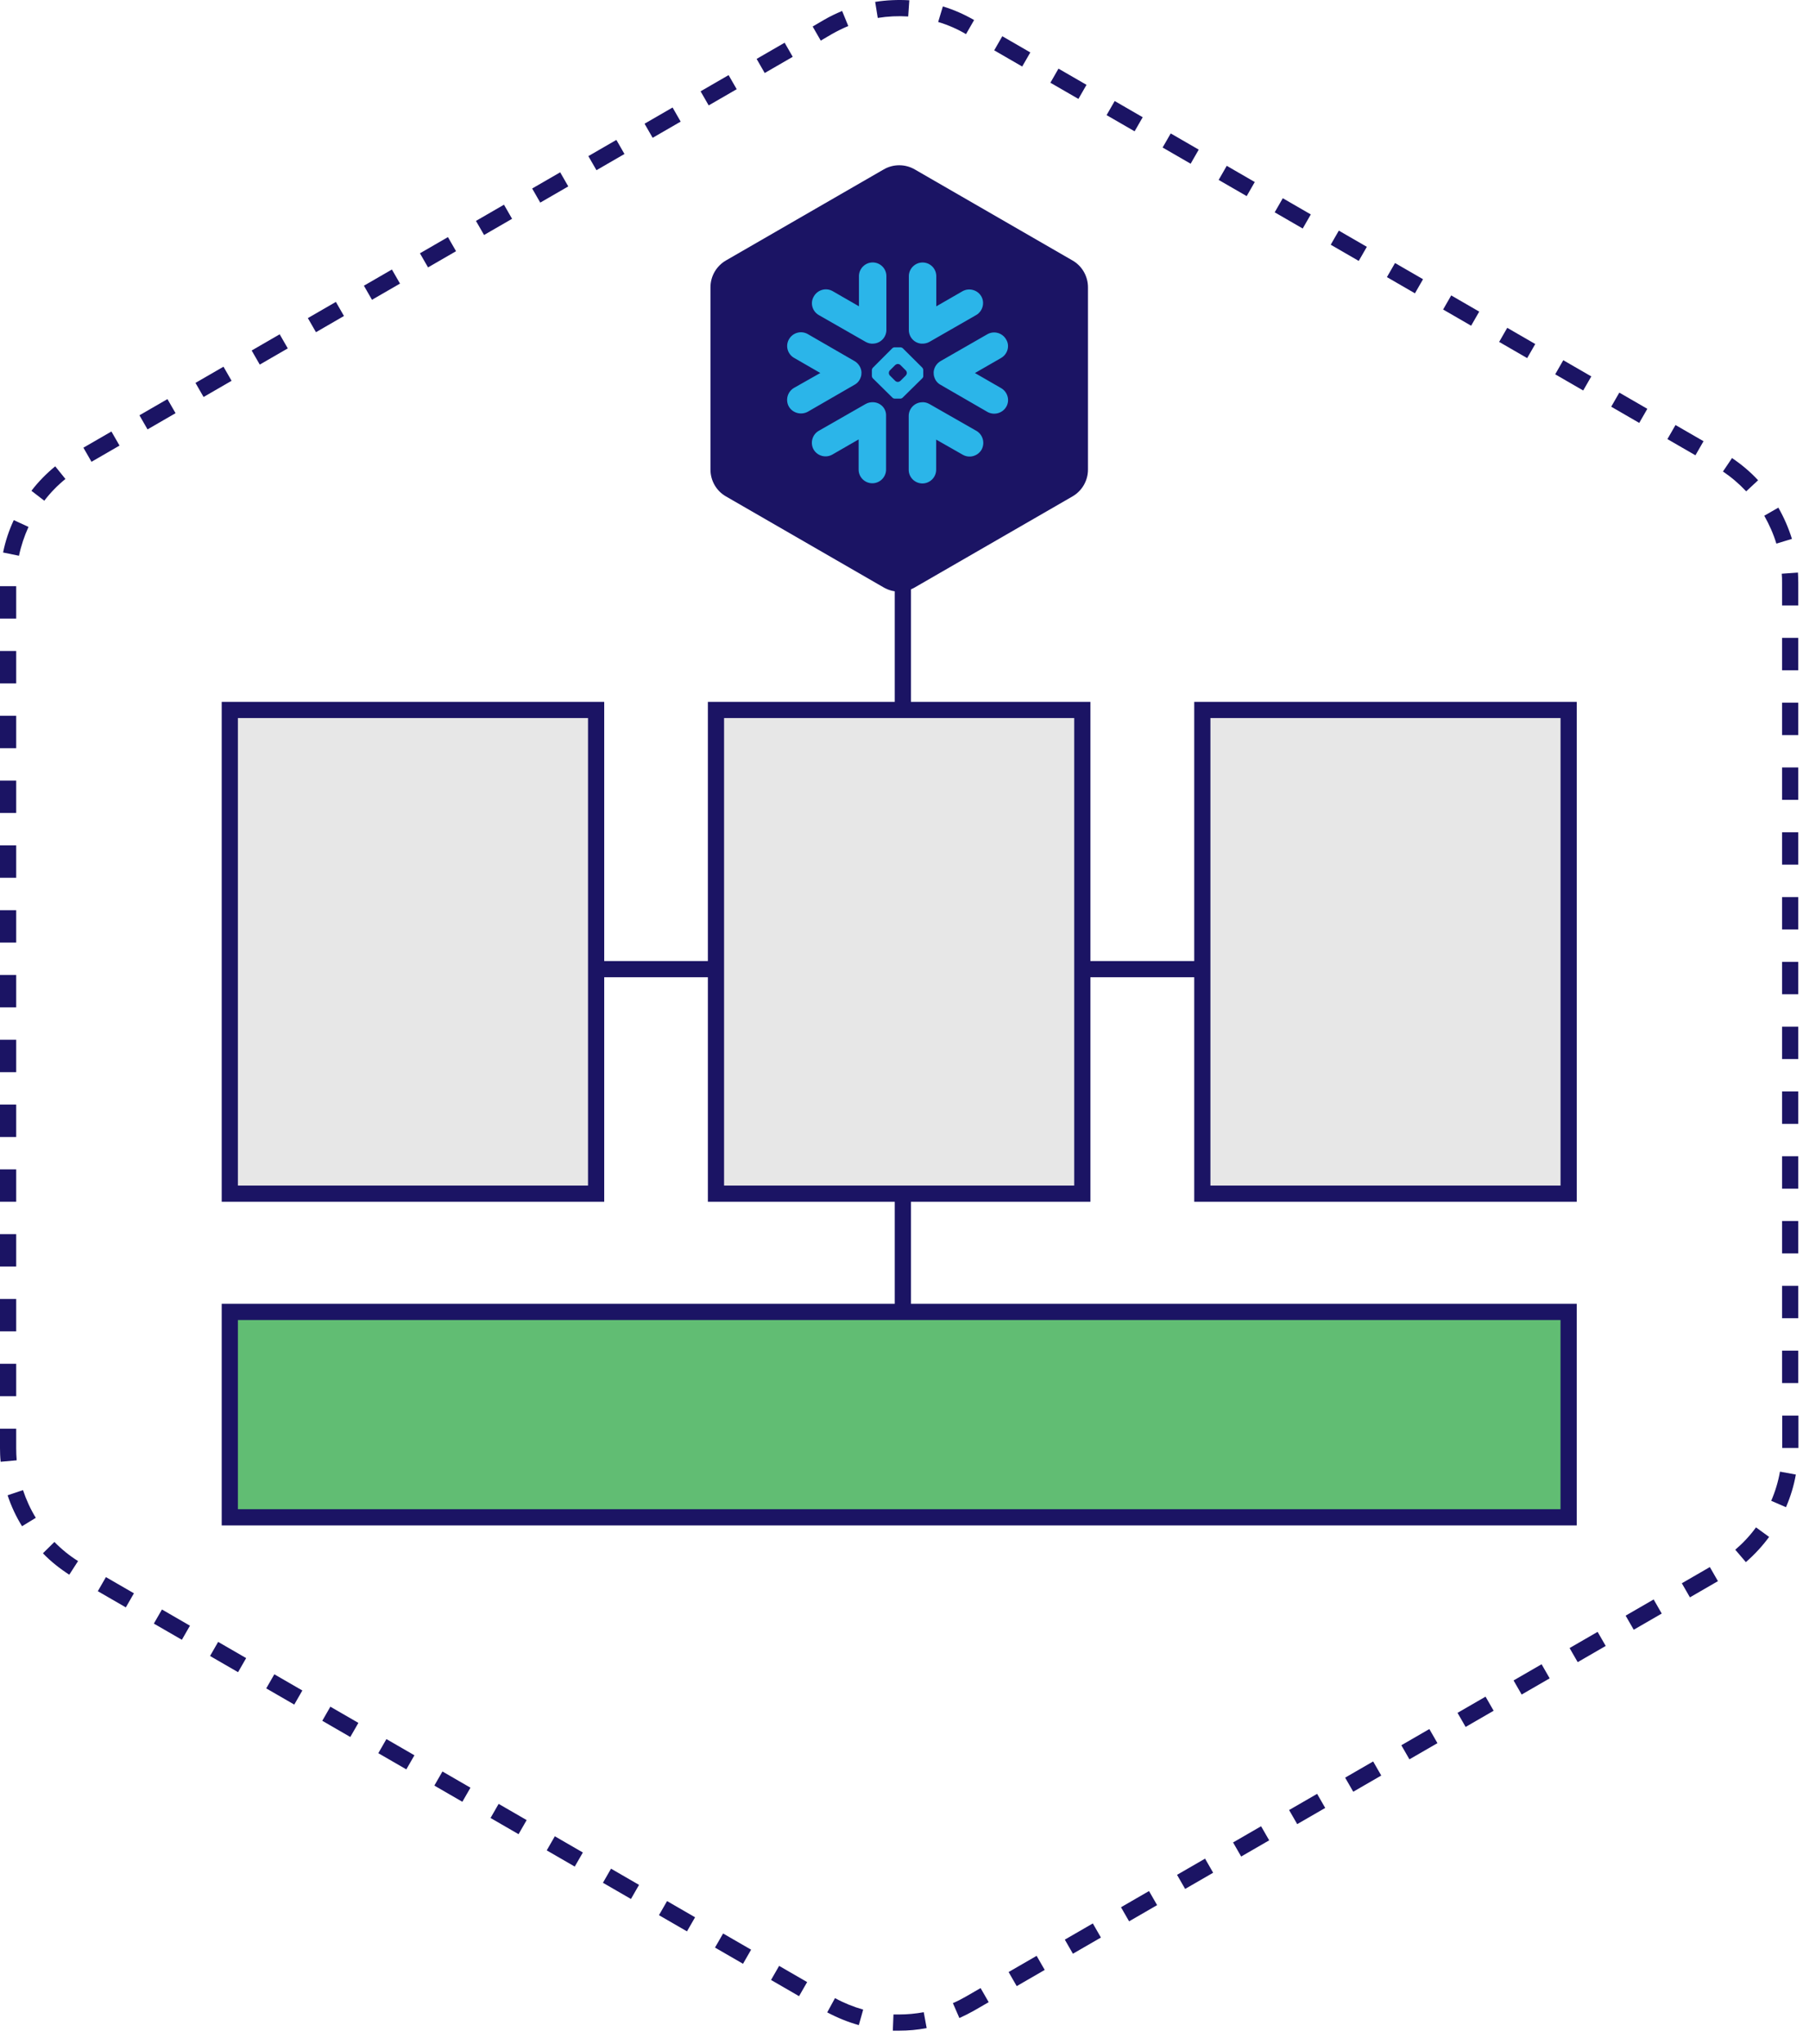<svg width="131" height="148" viewBox="0 0 131 148" fill="none" xmlns="http://www.w3.org/2000/svg">
<g id="Group 2691">
<g id="Group 287">
<path id="Vector" d="M65.111 147.013C64.959 147.013 64.806 147.013 64.654 147.013L64.701 145.84C64.842 145.84 64.971 145.84 65.111 145.84C65.71 145.84 66.308 145.782 66.894 145.676L67.105 146.825C66.448 146.954 65.768 147.013 65.1 147.013H65.111ZM62.203 146.614C61.406 146.391 60.632 146.075 59.904 145.688L60.467 144.656C61.112 145.008 61.804 145.289 62.508 145.488L62.191 146.614H62.203ZM69.474 146.098L69.005 145.019C69.333 144.879 69.65 144.714 69.955 144.539L71.01 143.929L71.597 144.949L70.541 145.559C70.189 145.758 69.838 145.934 69.474 146.098ZM57.864 144.515L55.835 143.342L56.421 142.322L58.45 143.495L57.864 144.515ZM73.626 143.788L73.039 142.768L75.068 141.595L75.654 142.615L73.626 143.788ZM53.806 142.17L51.777 140.997L52.364 139.977L54.392 141.149L53.806 142.17ZM77.695 141.442L77.109 140.422L79.138 139.249L79.724 140.27L77.695 141.442ZM49.748 139.824L47.719 138.651L48.306 137.631L50.335 138.804L49.748 139.824ZM81.764 139.097L81.178 138.077L83.207 136.904L83.793 137.924L81.764 139.097ZM45.691 137.479L43.662 136.306L44.248 135.285L46.277 136.458L45.691 137.479ZM85.822 136.751L85.236 135.731L87.265 134.558L87.851 135.579L85.822 136.751ZM41.621 135.133L39.592 133.96L40.179 132.94L42.208 134.113L41.621 135.133ZM89.88 134.406L89.294 133.386L91.323 132.213L91.909 133.233L89.88 134.406ZM37.552 132.788L35.523 131.615L36.109 130.594L38.138 131.767L37.552 132.788ZM93.938 132.06L93.351 131.04L95.38 129.867L95.967 130.888L93.938 132.06ZM33.482 130.442L31.453 129.269L32.04 128.249L34.069 129.422L33.482 130.442ZM97.996 129.715L97.409 128.695L99.438 127.522L100.024 128.542L97.996 129.715ZM29.424 128.096L27.396 126.924L27.982 125.903L30.011 127.076L29.424 128.096ZM102.065 127.369L101.479 126.349L103.507 125.176L104.094 126.197L102.065 127.369ZM25.367 125.751L23.338 124.578L23.924 123.558L25.953 124.731L25.367 125.751ZM106.134 125.024L105.548 124.004L107.577 122.831L108.163 123.851L106.134 125.024ZM21.309 123.405L19.28 122.233L19.866 121.212L21.895 122.385L21.309 123.405ZM110.192 122.678L109.606 121.658L111.635 120.485L112.221 121.506L110.192 122.678ZM17.239 121.06L15.211 119.887L15.797 118.867L17.826 120.04L17.239 121.06ZM114.25 120.333L113.663 119.313L115.692 118.14L116.279 119.16L114.25 120.333ZM13.17 118.714L11.141 117.542L11.728 116.521L13.756 117.694L13.17 118.714ZM118.308 117.987L117.721 116.967L119.75 115.794L120.336 116.815L118.308 117.987ZM9.112 116.369L7.083 115.196L7.67 114.176L9.699 115.349L9.112 116.369ZM122.377 115.642L121.791 114.622L123.82 113.449L124.406 114.469L122.377 115.642ZM5.031 114.012C4.339 113.566 3.682 113.05 3.108 112.452L3.94 111.631C4.456 112.159 5.031 112.628 5.653 113.015L5.019 114L5.031 114.012ZM126.423 113.085L125.661 112.194C126.224 111.713 126.728 111.174 127.162 110.576L128.112 111.267C127.619 111.936 127.056 112.546 126.435 113.085H126.423ZM1.595 110.493C1.161 109.79 0.809 109.039 0.551 108.253L1.665 107.878C1.9 108.582 2.205 109.25 2.592 109.884L1.595 110.493ZM129.343 109.121L128.264 108.652C128.557 107.972 128.769 107.268 128.898 106.541L130.047 106.752C129.906 107.562 129.66 108.359 129.331 109.121H129.343ZM0.047 105.826C0.012 105.497 0 105.157 0 104.829V103.433H1.173V104.829C1.173 105.134 1.184 105.427 1.208 105.72L0.035 105.826H0.047ZM130.235 104.829H129.062V102.484H130.235V104.829ZM1.173 101.076H0V98.731H1.173V101.076ZM130.223 100.126H129.05V97.781H130.223V100.126ZM1.173 96.385H0V94.04H1.173V96.385ZM130.223 95.435H129.05V93.09H130.223V95.435ZM1.173 91.694H0V89.349H1.173V91.694ZM130.223 90.744H129.05V88.399H130.223V90.744ZM1.173 87.003H0V84.658H1.173V87.003ZM130.223 86.053H129.05V83.708H130.223V86.053ZM1.173 82.312H0V79.967H1.173V82.312ZM130.223 81.362H129.05V79.017H130.223V81.362ZM1.173 77.621H0V75.276H1.173V77.621ZM130.223 76.671H129.05V74.326H130.223V76.671ZM1.173 72.93H0V70.585H1.173V72.93ZM130.223 71.98H129.05V69.635H130.223V71.98ZM1.173 68.239H0V65.894H1.173V68.239ZM130.223 67.289H129.05V64.944H130.223V67.289ZM1.173 63.548H0V61.203H1.173V63.548ZM130.223 62.598H129.05V60.253H130.223V62.598ZM1.173 58.857H0V56.511H1.173V58.857ZM130.223 57.907H129.05V55.562H130.223V57.907ZM1.173 54.166H0V51.821H1.173V54.166ZM130.223 53.216H129.05V50.87H130.223V53.216ZM1.173 49.475H0V47.129H1.173V49.475ZM130.223 48.525H129.05V46.179H130.223V48.525ZM1.173 44.784H0V42.438H1.173V44.784ZM130.223 43.834H129.05V42.18C129.05 41.958 129.05 41.746 129.027 41.535L130.199 41.453C130.211 41.7 130.223 41.934 130.223 42.18V43.834ZM1.372 40.234L0.223 39.999C0.387 39.19 0.645 38.404 0.997 37.654L2.064 38.146C1.759 38.815 1.525 39.518 1.372 40.245V40.234ZM128.64 39.366C128.428 38.662 128.124 37.982 127.76 37.337L128.78 36.751C129.191 37.466 129.519 38.228 129.765 39.014L128.64 39.354V39.366ZM3.202 36.246L2.275 35.531C2.779 34.874 3.366 34.276 3.999 33.76L4.738 34.675C4.163 35.144 3.647 35.672 3.202 36.258V36.246ZM126.447 35.566C125.942 35.027 125.379 34.546 124.769 34.135L125.426 33.162C126.106 33.619 126.751 34.159 127.314 34.769L126.458 35.566H126.447ZM6.626 33.432L6.04 32.411L8.069 31.239L8.655 32.259L6.626 33.432ZM122.776 32.962L120.747 31.79L121.333 30.77L123.362 31.942L122.776 32.962ZM10.684 31.086L10.097 30.066L12.126 28.893L12.713 29.913L10.684 31.086ZM118.706 30.617L116.677 29.444L117.264 28.424L119.293 29.597L118.706 30.617ZM14.742 28.741L14.155 27.72L16.184 26.548L16.77 27.568L14.742 28.741ZM114.649 28.271L112.62 27.099L113.206 26.078L115.235 27.251L114.649 28.271ZM18.811 26.395L18.225 25.375L20.253 24.202L20.84 25.222L18.811 26.395ZM110.591 25.926L108.562 24.753L109.148 23.733L111.177 24.906L110.591 25.926ZM22.881 24.05L22.294 23.029L24.323 21.857L24.909 22.877L22.881 24.05ZM106.533 23.581L104.504 22.408L105.091 21.387L107.119 22.56L106.533 23.581ZM26.938 21.704L26.352 20.684L28.381 19.511L28.967 20.531L26.938 21.704ZM102.464 21.235L100.435 20.062L101.021 19.042L103.05 20.215L102.464 21.235ZM30.996 19.359L30.41 18.338L32.438 17.166L33.025 18.186L30.996 19.359ZM98.394 18.89L96.365 17.717L96.952 16.696L98.981 17.869L98.394 18.89ZM35.054 17.013L34.467 15.993L36.496 14.82L37.083 15.84L35.054 17.013ZM94.337 16.544L92.308 15.371L92.894 14.351L94.923 15.524L94.337 16.544ZM39.123 14.668L38.537 13.647L40.566 12.475L41.152 13.495L39.123 14.668ZM90.279 14.198L88.25 13.026L88.836 12.005L90.865 13.178L90.279 14.198ZM43.193 12.322L42.606 11.302L44.635 10.129L45.221 11.149L43.193 12.322ZM86.221 11.853L84.192 10.68L84.778 9.66L86.807 10.833L86.221 11.853ZM47.262 9.977L46.676 8.956L48.705 7.783L49.291 8.804L47.262 9.977ZM82.163 9.507L80.134 8.335L80.721 7.314L82.75 8.487L82.163 9.507ZM51.32 7.631L50.733 6.611L52.762 5.438L53.349 6.458L51.32 7.631ZM78.094 7.162L76.065 5.989L76.651 4.969L78.68 6.142L78.094 7.162ZM55.377 5.286L54.791 4.265L56.82 3.092L57.406 4.113L55.377 5.286ZM74.024 4.816L71.996 3.644L72.582 2.623L74.611 3.796L74.024 4.816ZM59.435 2.94L58.849 1.92L59.67 1.439C60.092 1.193 60.538 0.981 60.983 0.794L61.429 1.885C61.03 2.049 60.632 2.248 60.256 2.459L59.435 2.94ZM69.955 2.471C69.322 2.096 68.641 1.802 67.938 1.591L68.278 0.465C69.064 0.7 69.826 1.04 70.541 1.451L69.955 2.471ZM63.563 1.298L63.376 0.137C64.185 0.008 65.018 -0.027 65.85 0.02L65.768 1.193C65.029 1.146 64.29 1.181 63.563 1.298Z" fill="#1B1464"/>
<path id="Vector_2" d="M78.786 33.995V20.801C78.786 20.004 78.364 19.253 77.66 18.854L66.238 12.263C65.546 11.865 64.69 11.865 63.998 12.263L52.575 18.854C51.883 19.253 51.449 19.992 51.449 20.801V33.995C51.449 34.792 51.871 35.543 52.575 35.941L63.998 42.532C64.69 42.931 65.546 42.931 66.238 42.532L77.66 35.941C78.352 35.543 78.786 34.804 78.786 33.995Z" fill="#1B1464"/>
<path id="Vector_3" d="M65.966 36.774H64.793V103.539H65.966V36.774Z" fill="#1B1464"/>
<path id="Vector_4" d="M100.33 69.576H29.906V70.749H100.33V69.576Z" fill="#1B1464"/>
<path id="Vector_5" d="M43.168 51.398H16.641V86.417H43.168V51.398Z" fill="#E7E7E7"/>
<path id="Vector_6" d="M43.755 87.003H16.055V50.812H43.755V87.003ZM17.227 85.83H42.582V51.984H17.227V85.83Z" fill="#1B1464"/>
<path id="Vector_7" d="M78.375 51.398H51.848V86.417H78.375V51.398Z" fill="#E7E7E7"/>
<path id="Vector_8" d="M78.962 87.003H51.262V50.812H78.962V87.003ZM52.434 85.83H77.79V51.984H52.434V85.83Z" fill="#1B1464"/>
<path id="Vector_9" d="M113.582 51.398H87.055V86.417H113.582V51.398Z" fill="#E7E7E7"/>
<path id="Vector_10" d="M114.181 87.003H86.481V50.812H114.181V87.003ZM87.653 85.83H113.008V51.984H87.653V85.83Z" fill="#1B1464"/>
<path id="Vector_11" d="M16.629 94.978V109.848H113.581V94.978H16.629Z" fill="#61BD73"/>
<path id="Vector_12" d="M114.179 110.435H16.055V94.391H114.179V110.435ZM17.227 109.262H113.006V95.564H17.227V109.262Z" fill="#1B1464"/>
</g>
<path id="Vector_13" fill-rule="evenodd" clip-rule="evenodd" d="M72.498 25.914L70.601 27.006L72.498 28.099C72.97 28.375 73.146 28.985 72.866 29.455C72.589 29.925 71.976 30.087 71.504 29.821L68.106 27.856C67.874 27.73 67.724 27.522 67.656 27.292C67.62 27.188 67.61 27.075 67.61 26.971C67.61 26.89 67.623 26.809 67.646 26.741C67.715 26.501 67.877 26.28 68.109 26.144L71.494 24.201C71.967 23.926 72.579 24.088 72.856 24.568C73.146 25.028 72.97 25.638 72.498 25.914ZM70.706 31.193L67.307 29.25C67.121 29.147 66.926 29.101 66.731 29.124C66.209 29.16 65.805 29.594 65.805 30.113V34.011C65.805 34.562 66.255 35 66.799 35C67.343 35 67.793 34.553 67.793 34.011V31.825L69.712 32.918C70.184 33.194 70.797 33.032 71.077 32.561C71.344 32.078 71.181 31.469 70.709 31.193H70.706ZM66.789 27.386L65.378 28.777C65.343 28.823 65.264 28.858 65.206 28.858H64.789C64.73 28.858 64.648 28.823 64.616 28.777L63.205 27.386C63.169 27.35 63.137 27.272 63.137 27.214V26.799C63.137 26.741 63.172 26.66 63.205 26.627L64.616 25.213C64.662 25.168 64.73 25.145 64.789 25.145H65.206C65.264 25.145 65.346 25.181 65.378 25.213L66.789 26.617C66.825 26.653 66.858 26.731 66.858 26.789V27.204C66.871 27.263 66.835 27.344 66.789 27.389V27.386ZM65.668 26.994C65.668 26.935 65.632 26.854 65.6 26.822L65.196 26.419C65.16 26.384 65.082 26.351 65.023 26.351H65.01C64.951 26.351 64.87 26.387 64.837 26.419L64.433 26.822C64.388 26.867 64.365 26.948 64.365 26.994V27.006C64.365 27.065 64.401 27.146 64.433 27.178L64.837 27.581C64.873 27.616 64.951 27.649 65.01 27.649H65.023C65.082 27.649 65.163 27.613 65.196 27.581L65.6 27.178C65.636 27.133 65.668 27.065 65.668 27.006V26.994ZM59.289 22.807L62.687 24.75C62.873 24.853 63.068 24.899 63.264 24.876C63.785 24.84 64.189 24.406 64.189 23.887V19.989C64.189 19.438 63.739 19 63.195 19C62.651 19 62.202 19.448 62.202 19.989V22.175L60.305 21.082C59.833 20.806 59.22 20.968 58.94 21.448C58.65 21.919 58.813 22.528 59.285 22.804L59.289 22.807ZM66.731 24.876C66.926 24.889 67.125 24.853 67.307 24.75L70.693 22.807C71.165 22.531 71.328 21.922 71.061 21.452C70.784 20.981 70.171 20.819 69.699 21.085L67.802 22.178V19.992C67.802 19.441 67.353 19.003 66.809 19.003C66.265 19.003 65.815 19.451 65.815 19.992V23.89C65.815 24.419 66.219 24.843 66.727 24.879L66.731 24.876ZM63.264 29.121C63.068 29.108 62.869 29.143 62.687 29.247L59.289 31.19C58.816 31.465 58.653 32.075 58.92 32.548C59.197 33.019 59.81 33.181 60.282 32.905L62.179 31.812V33.998C62.179 34.549 62.628 34.987 63.172 34.987C63.717 34.987 64.166 34.539 64.166 33.998V30.11C64.189 29.581 63.785 29.157 63.264 29.121ZM62.338 27.292C62.374 27.188 62.384 27.075 62.384 26.971C62.384 26.89 62.371 26.809 62.348 26.741C62.28 26.501 62.117 26.28 61.885 26.144L58.5 24.189C58.028 23.913 57.415 24.075 57.138 24.555C56.861 25.025 57.024 25.635 57.506 25.91L59.403 27.003L57.496 28.083C57.024 28.359 56.861 28.968 57.128 29.439C57.405 29.909 58.018 30.071 58.503 29.805L61.889 27.85C62.12 27.723 62.27 27.516 62.338 27.285V27.292Z" fill="#2BB5E9"/>
</g>
</svg>
